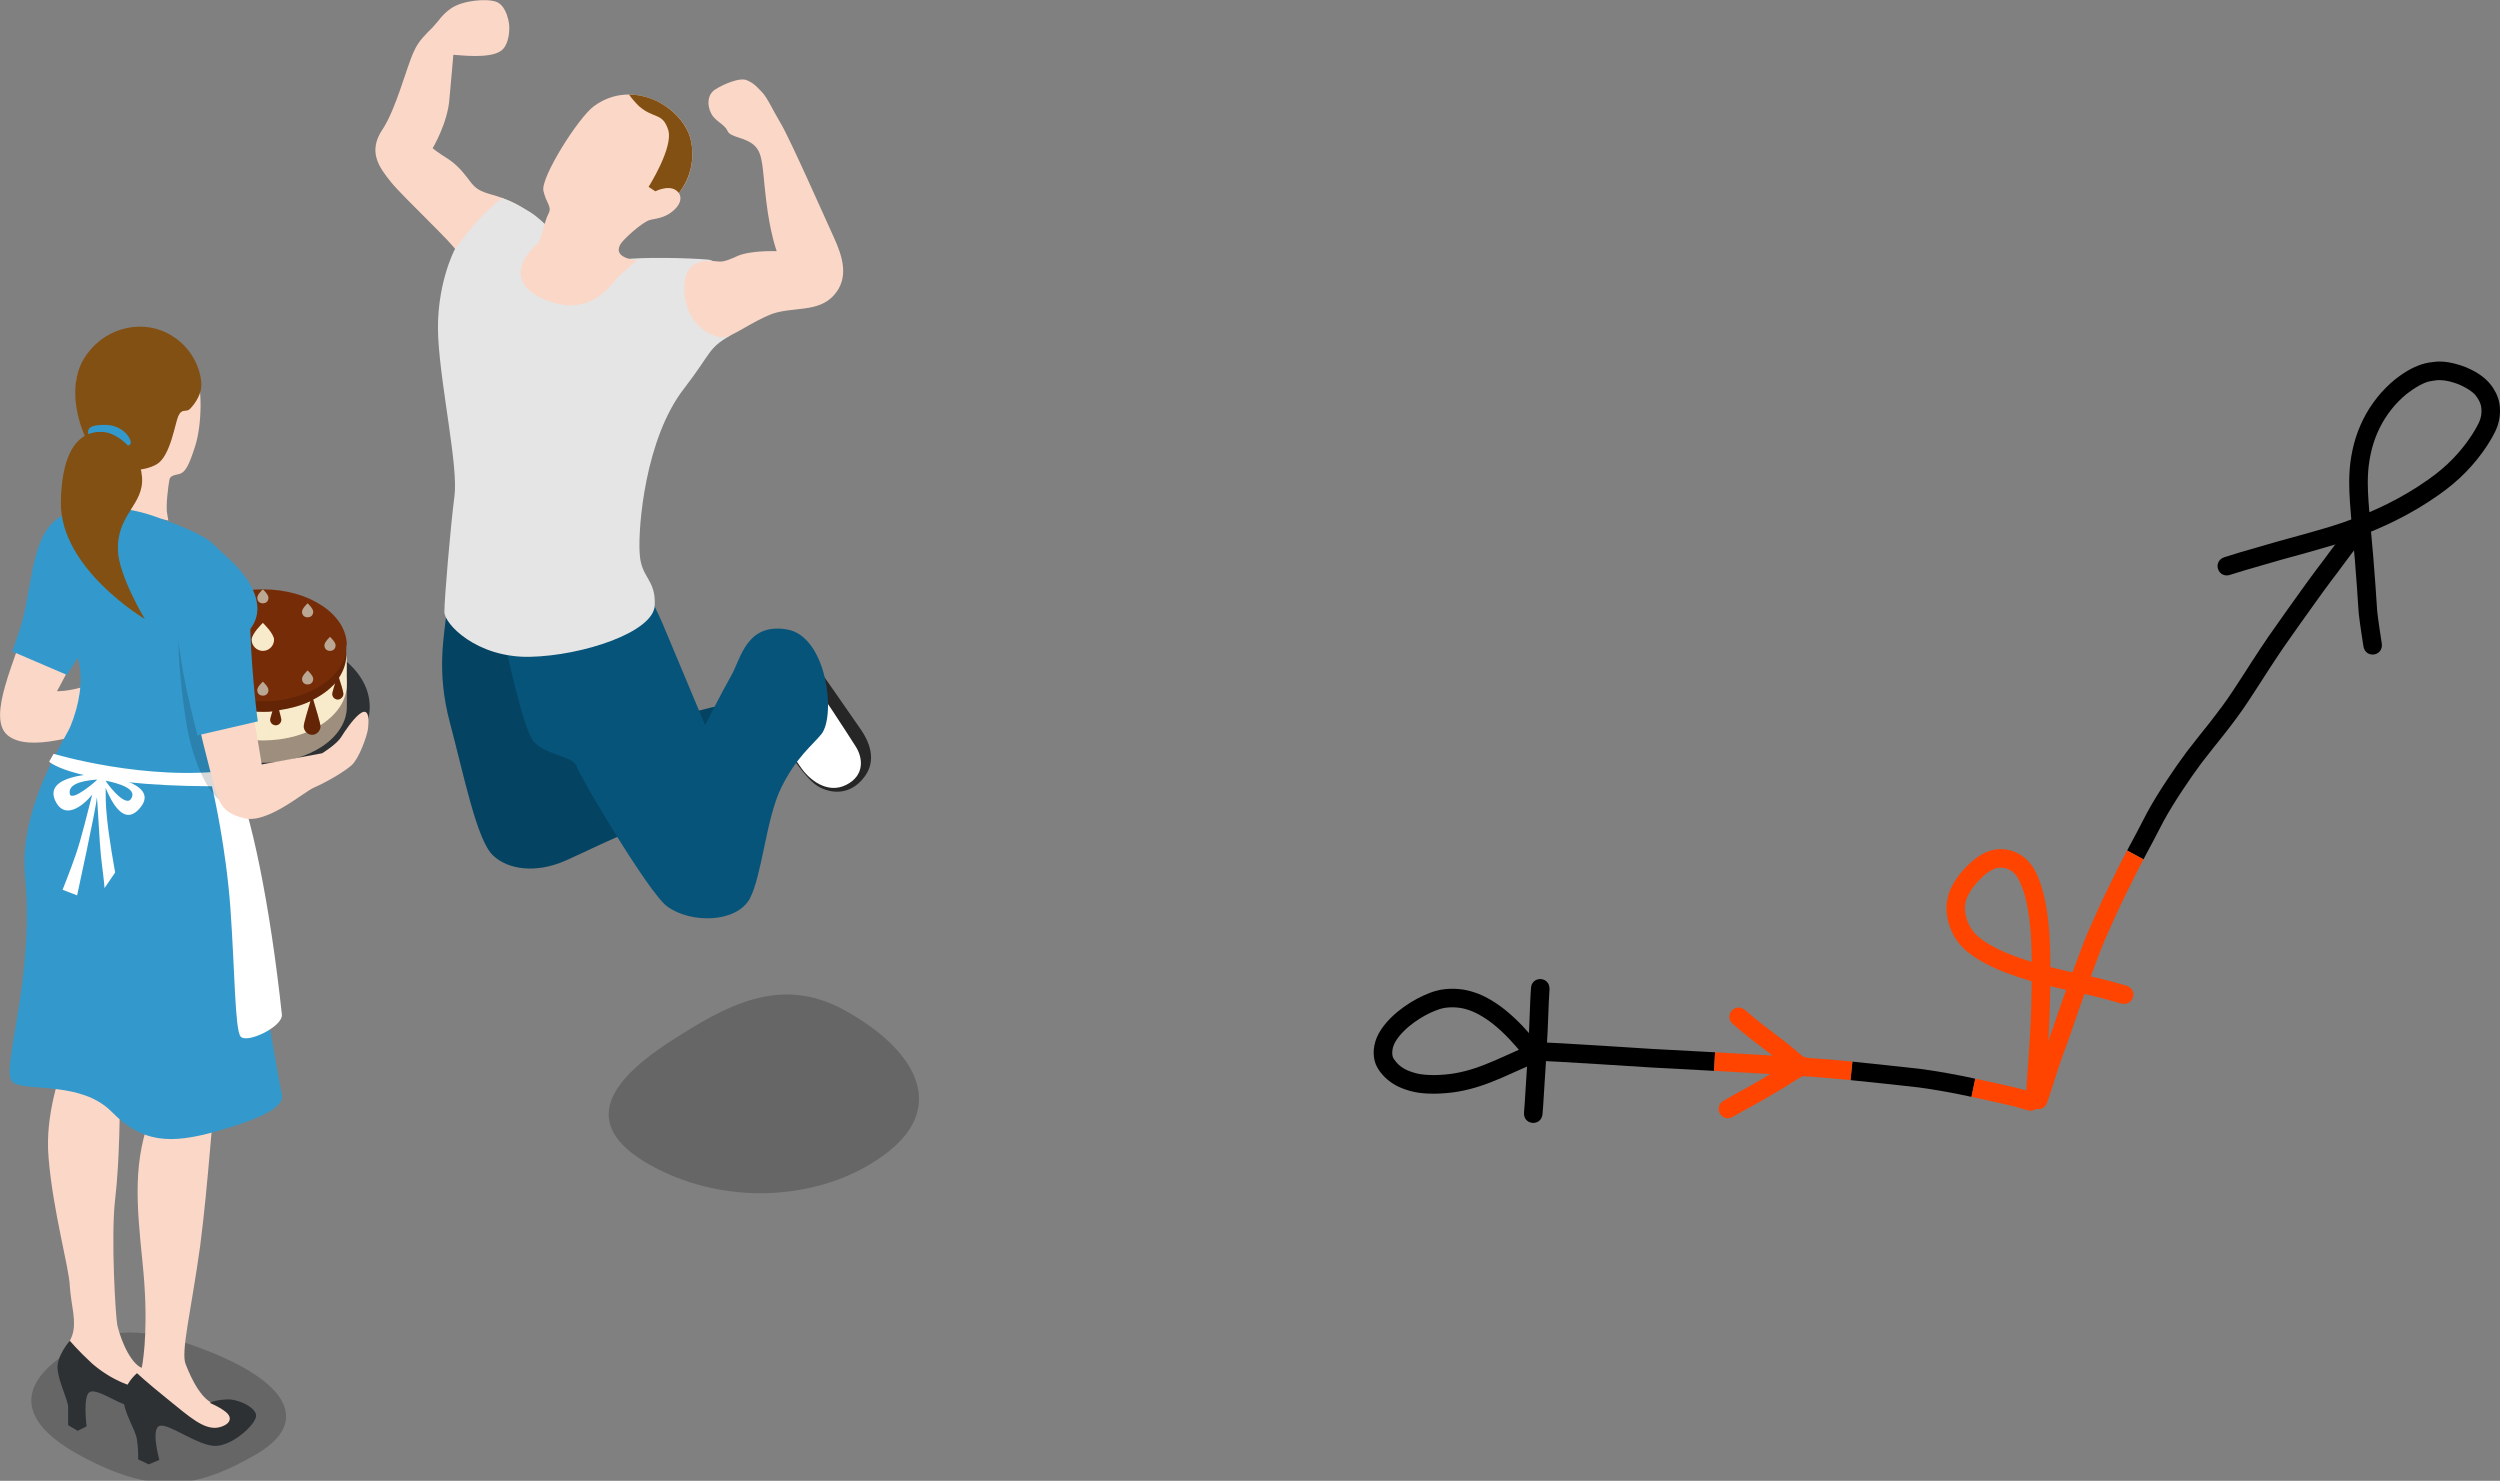 <?xml version="1.0" encoding="UTF-8" standalone="no"?>
<svg
   id="svg3224"
   version="1.1"
   viewBox="0 0 118.412 70.139"
   height="70.139mm"
   width="118.412mm"
   sodipodi:docname="41 meli li pali e ijo pona tawa mije. meli li pali e ijo+pona tawa mije..svg"
   inkscape:version="1.3 (0e150ed6c4, 2023-07-21)"
   xmlns:inkscape="http://www.inkscape.org/namespaces/inkscape"
   xmlns:sodipodi="http://sodipodi.sourceforge.net/DTD/sodipodi-0.dtd"
   xmlns:xlink="http://www.w3.org/1999/xlink"
   xmlns="http://www.w3.org/2000/svg"
   xmlns:svg="http://www.w3.org/2000/svg"
   xmlns:rdf="http://www.w3.org/1999/02/22-rdf-syntax-ns#"
   xmlns:cc="http://creativecommons.org/ns#"
   xmlns:dc="http://purl.org/dc/elements/1.1/">
  <rect x="0" y="0" width="118.412" height="70.139" fill="#808080" stroke="none"/>
  <sodipodi:namedview
     id="namedview1"
     pagecolor="#ffffff"
     bordercolor="#000000"
     borderopacity="0.25"
     inkscape:showpageshadow="2"
     inkscape:pageopacity="0.0"
     inkscape:pagecheckerboard="0"
     inkscape:deskcolor="#d1d1d1"
     inkscape:document-units="mm"
     inkscape:zoom="1.5787057"
     inkscape:cx="212.51587"
     inkscape:cy="102.29899"
     inkscape:window-width="1920"
     inkscape:window-height="1051"
     inkscape:window-x="-9"
     inkscape:window-y="-9"
     inkscape:window-maximized="1"
     inkscape:current-layer="svg3224" />
  <defs
     id="defs3218">
    <linearGradient
       id="swatch14"
       inkscape:swatch="solid">
      <stop
         style="stop-color:#ff4400;stop-opacity:1;"
         offset="0"
         id="stop14" />
    </linearGradient>
    <linearGradient
       inkscape:collect="always"
       xlink:href="#swatch14"
       id="linearGradient14"
       x1="103.145"
       y1="34.676"
       x2="108.563"
       y2="34.676"
       gradientUnits="userSpaceOnUse"
       gradientTransform="translate(-7.039,11.732)" />
    <linearGradient
       inkscape:collect="always"
       xlink:href="#swatch14"
       id="linearGradient15"
       x1="99.231"
       y1="34.62"
       x2="108.086"
       y2="34.62"
       gradientUnits="userSpaceOnUse"
       gradientTransform="translate(-7.039,11.732)" />
    <linearGradient
       inkscape:collect="always"
       xlink:href="#swatch14"
       id="linearGradient16"
       x1="100.416"
       y1="40.118"
       x2="103.651"
       y2="40.118"
       gradientUnits="userSpaceOnUse"
       gradientTransform="translate(-7.039,11.732)" />
    <linearGradient
       inkscape:collect="always"
       xlink:href="#swatch14"
       id="linearGradient17"
       x1="88.224"
       y1="38.769"
       x2="94.777"
       y2="38.769"
       gradientUnits="userSpaceOnUse"
       gradientTransform="translate(-7.039,11.732)" />
    <linearGradient
       inkscape:collect="always"
       xlink:href="#swatch14"
       id="linearGradient18"
       x1="88.949"
       y1="37.531"
       x2="92.573"
       y2="37.531"
       gradientUnits="userSpaceOnUse"
       gradientTransform="translate(-7.039,11.732)" />
    <linearGradient
       inkscape:collect="always"
       xlink:href="#swatch14"
       id="linearGradient19"
       x1="88.441"
       y1="39.772"
       x2="92.821"
       y2="39.772"
       gradientUnits="userSpaceOnUse"
       gradientTransform="translate(-7.039,11.732)" />
  </defs>
  <g
     transform="translate(-104.558,-110.323)"
     id="layer1">
    <g
       transform="matrix(0.265,0,0,0.265,115.112,106.135)"
       id="g4211">
      <path
         style="fill:#262626"
         d="m 104.1,132.1 c 1.6,2 8.4,11.9 9.8,13.9 2.2,3.1 2.8,6.3 0.5,9 -2.2,2.7 -5.4,2.9 -8.1,1.3 -2.7,-1.6 -7.5,-9.7 -7.5,-9.7 z"
         id="path4171" />
      <path
         style="fill:#ffffff"
         d="m 104.6,136.6 c 2.1,2.6 6.9,10.1 8.5,12.6 1.3,2 1.7,5.2 -1.7,6.9 -3.4,1.7 -6.7,-1 -8.2,-3.3 -1.6,-2.2 -6.5,-9.8 -6.5,-9.8 z"
         id="path4173" />
      <path
         style="opacity:0.2"
         d="m 111,196.3 c 12.6,6.9 18.6,17 7.9,25.4 -10.7,8.4 -28.3,10.2 -42.4,2.4 -14.1,-7.8 -5.8,-16.2 3.7,-22.3 9.5,-6.1 19.3,-11.8 30.8,-5.5 z"
         id="path4175" />
      <path
         style="fill:#06547a"
         d="m 40.1,124.3 c -0.5,5.2 -2,11.3 0.5,20.7 2.5,9.4 4.8,21 7.7,23.7 2.6,2.5 7.6,3.3 13,0.9 5.4,-2.4 13.7,-6.7 17.7,-7.1 4,-0.4 18.6,-4.8 18.6,-4.8 0,0 -3.8,-16.2 -6.9,-16.1 -3.1,0.1 -28,7.7 -28,7.7 l -4.1,-22 z"
         id="path4177" />
      <path
         style="opacity:0.2"
         d="m 40.1,124.3 c -0.5,5.2 -2,11.3 0.5,20.7 2.5,9.4 4.8,21 7.7,23.7 2.6,2.5 7.6,3.3 13,0.9 5.4,-2.4 13.7,-6.7 17.7,-7.1 4,-0.4 18.6,-4.8 18.6,-4.8 0,0 -3.8,-16.2 -6.9,-16.1 -3.1,0.1 -28,7.7 -28,7.7 l -4.1,-22 z"
         id="path4179" />
      <path
         style="fill:#06547a"
         d="m 50.5,131 c 0,0 3.1,15.1 5.1,17.4 2,2.3 7.1,2.6 7.6,4.3 0.5,1.7 12.9,22.7 16.2,25.1 4.2,3.1 12.4,3 14.8,-1.4 2.2,-4.2 2.9,-14.3 5.6,-19.8 2.7,-5.5 5.6,-7.6 7.2,-9.6 2.6,-3.3 1,-17.5 -6.2,-18.7 -7.2,-1.2 -8.2,5.2 -9.9,8.2 -1.7,3 -4.7,8.9 -4.7,8.9 0,0 -5.5,-13.1 -7.5,-17.9 -2,-4.8 -4.7,-8.9 -4.7,-8.9 z"
         id="path4181" />
      <path
         style="fill:#fbd7c7"
         d="m 41.2,25.6 c 0.8,0 6.4,0.8 8.5,-0.7 1.2,-0.8 1.5,-2.9 1.5,-3.9 0.1,-1 -0.5,-4.3 -2.4,-4.9 -1.8,-0.6 -6,-0.2 -8,1.2 -1.6,1.1 -2,2 -3.3,3.4 -1.3,1.3 -2.5,2.4 -3.3,4.2 -1.3,2.6 -3.2,10.4 -5.7,14.1 -2.6,3.9 -0.6,6.7 1.6,9.4 2.2,2.7 11.2,11.1 11.6,12.2 0.4,1.1 16.2,-1.6 14.5,-4.8 -1.6,-3.2 -6,-4.6 -8.1,-5.2 -2.1,-0.6 -2.9,-1 -4,-2.5 -0.7,-0.9 -1.8,-2.5 -3.7,-3.8 -2.1,-1.3 -2.9,-2 -2.9,-2 0,0 2.7,-4.5 3,-8.8 0.4,-4.3 0.7,-7.9 0.7,-7.9 z"
         id="path4183" />
      <path
         style="fill:#e5e5e5"
         d="m 60.2,58.7 c 0,0 -2.6,-3.3 -5.3,-5 -2.7,-1.7 -5,-2.5 -5,-2.5 0,0 -2,1.5 -4.2,3.9 -2.2,2.4 -4.3,5.4 -4.3,5.4 0,0 -3.4,6.5 -2.9,15.7 0.5,9.2 3.6,23 2.9,28.3 -0.7,5.3 -1.8,18.4 -1.8,20.6 -0.1,2.2 5.8,8.3 15.3,8.1 9.4,-0.2 22.1,-4.4 22.3,-9.2 0.2,-4.8 -2.5,-4.8 -2.7,-9.4 -0.3,-4.6 1,-20.4 7.9,-29.3 5,-6.5 4.3,-7.2 8.1,-9.4 C 94.2,73.7 90.4,62.5 86.7,62.2 83,61.9 75.1,61.7 71.4,62.2 67.8,62.7 60.2,58.7 60.2,58.7 Z"
         id="path4185" />
      <path
         style="fill:#fbd7c7"
         d="m 99,60.7 c 0,0 -1.2,-3.2 -1.9,-9.2 C 96.4,45.6 96.6,43.3 95,41.8 93.4,40.3 90.7,40.4 90.2,39.2 89.7,38 88,37.5 87.3,36.1 86.5,34.6 86.6,32.7 88,31.8 c 1.4,-0.9 4.5,-2.3 5.8,-1.6 1.3,0.6 1.8,1.3 2.6,2.1 1,1.1 1.8,3 3.4,5.7 1.6,2.7 7.8,16.7 9.4,20.2 1.6,3.5 2.8,7.3 0,10.4 -2.8,3.1 -7.3,2 -11,3.3 -3.7,1.4 -7.2,4.2 -8.8,4.2 -1.6,0 -6.5,-1.7 -6.9,-8.1 -0.4,-6.4 4.6,-5.6 5.6,-5.5 1,0.1 1.4,0.2 3.8,-0.9 2.4,-1.1 7.1,-0.9 7.1,-0.9 z"
         id="path4187" />
      <path
         style="fill:#fbd7c7"
         d="m 71.1,59.4 c 0.5,-0.8 3.8,-3.9 5.3,-4.3 1.5,-0.3 3,-0.5 4.4,-1.9 1.7,-1.7 0.7,-2.9 0.7,-2.9 0,0 3.3,-3.5 2.2,-9.2 -1.1,-5.9 -10.2,-11.6 -17.4,-6.3 -2.8,2.1 -9.5,12.7 -9,15.1 0.5,2.3 1.6,2.8 0.9,4.1 -0.7,1.3 -1.4,5 -2,5.4 -0.5,0.3 -7,6.2 1,9.8 8.6,3.8 12.2,-2.7 13.8,-4.2 2.1,-2 3.1,-2.7 3.1,-2.7 0,0 -4.6,-0.2 -3,-2.9 z"
         id="path4189" />
      <path
         style="fill:#825012"
         d="M 83.7,41.1 C 82.9,36.9 78,32.7 72.6,32.7 c 0.4,0.6 1.1,1.4 1.8,2.1 2.7,2.3 4.2,1.1 5.2,4.2 1,3.1 -3.5,10.2 -3.5,10.2 l 1.2,0.8 c 0,0 2.9,-1.5 4.2,0.3 0,0 0,0 0,0 0.4,-0.5 3.2,-3.9 2.2,-9.2 z"
         id="path4191" />
    </g>
    <g
       transform="matrix(0.265,0,0,0.265,101.612,118.892)"
       id="g4317">
      <ellipse
         style="fill:#2d3134"
         cx="58.1"
         cy="94"
         rx="19.1"
         ry="13"
         id="ellipse4213" />
      <path
         style="fill:#baa794"
         d="m 58.1,80 c -8.3,0 -15,4.5 -15,10 v 4 c 0,5.5 6.7,10 15,10 8.3,0 15,-4.5 15,-10 v -4 c 0,-5.5 -6.7,-10 -15,-10 z"
         id="path4215" />
      <path
         style="opacity:0.15"
         d="m 58.1,100 c -8.3,0 -15,-4.5 -15,-10 v 4 c 0,5.5 6.7,10 15,10 8.3,0 15,-4.5 15,-10 v -4 c 0,5.5 -6.7,10 -15,10 z"
         id="path4217" />
      <path
         style="fill:#f8ebcb"
         d="m 58.1,76 c -8.3,0 -15,4.5 -15,10 v 4 c 0,5.5 6.7,10 15,10 8.3,0 15,-4.5 15,-10 v -4 c 0,-5.5 -6.7,-10 -15,-10 z"
         id="path4219" />
      <path
         style="fill:#762c07"
         d="m 73.1,83 c 0,-5.5 -6.7,-10 -15,-10 -8.3,0 -15,4.5 -15,10 v 2 c 0,1.7 0.6,3.2 1.7,4.6 -0.3,1.1 -0.8,2.7 -0.8,3.1 0,0.6 0.5,1.2 1.2,1.2 0.6,0 1.2,-0.5 1.2,-1.2 0,-0.3 -0.2,-1.1 -0.4,-1.9 0.8,0.8 1.8,1.4 2.9,2 -0.3,0.9 -0.6,2.1 -0.6,2.4 0,0.6 0.5,1 1,1 0.6,0 1,-0.5 1,-1 0,-0.3 -0.2,-1.1 -0.5,-2 1.2,0.5 2.5,1 3.9,1.3 -0.4,1.2 -1,3.2 -1,3.7 0,0.7 0.6,1.3 1.3,1.3 0.7,0 1.3,-0.6 1.3,-1.3 0,-0.5 -0.6,-2.3 -0.9,-3.6 1.2,0.2 2.5,0.3 3.8,0.3 0.5,0 1.1,0 1.6,-0.1 -0.2,0.7 -0.4,1.3 -0.4,1.5 0,0.6 0.5,1 1,1 0.6,0 1,-0.5 1,-1 0,-0.2 -0.2,-0.9 -0.4,-1.7 2,-0.3 3.9,-0.8 5.6,-1.6 -0.4,1.4 -1.2,3.9 -1.2,4.5 0,0.8 0.7,1.5 1.5,1.5 0.8,0 1.5,-0.7 1.5,-1.5 0,-0.6 -0.9,-3.4 -1.3,-4.8 1.6,-0.8 2.9,-1.8 3.9,-2.9 -0.2,0.8 -0.5,1.6 -0.5,1.9 0,0.6 0.5,1 1,1 0.5,0 1,-0.5 1,-1 0,-0.4 -0.5,-2 -0.8,-2.9 0.8,-1.2 1.3,-2.6 1.3,-4 V 83 Z"
         id="path4221" />
      <path
         style="opacity:0.15"
         d="m 73.1,83 c 0,5 -5.5,9.1 -12.7,9.9 0,-0.1 0,-0.1 0,-0.1 0,0 0,0 0,0.1 -0.7,0.1 -1.5,0.1 -2.3,0.1 -8.3,0 -15,-4.5 -15,-10 v 2 c 0,1.7 0.6,3.2 1.7,4.6 -0.3,1.1 -0.8,2.7 -0.8,3.1 0,0.6 0.5,1.2 1.2,1.2 0.6,0 1.2,-0.5 1.2,-1.2 0,-0.3 -0.2,-1.1 -0.4,-1.9 0.8,0.8 1.8,1.4 2.9,2 -0.3,0.9 -0.6,2.1 -0.6,2.4 0,0.6 0.5,1 1,1 0.6,0 1,-0.5 1,-1 0,-0.3 -0.2,-1.1 -0.5,-2 1.2,0.5 2.5,1 3.9,1.3 -0.4,1.2 -1,3.2 -1,3.7 0,0.7 0.6,1.3 1.3,1.3 0.7,0 1.3,-0.6 1.3,-1.3 0,-0.5 -0.6,-2.3 -0.9,-3.6 1.2,0.2 2.5,0.3 3.8,0.3 0.5,0 1.1,0 1.6,-0.1 -0.2,0.7 -0.4,1.3 -0.4,1.5 0,0.6 0.5,1 1,1 0.5,0 1,-0.5 1,-1 0,-0.2 -0.2,-0.9 -0.4,-1.7 2,-0.3 3.9,-0.8 5.6,-1.6 -0.4,1.4 -1.2,3.9 -1.2,4.5 0,0.8 0.7,1.5 1.5,1.5 0.8,0 1.5,-0.7 1.5,-1.5 0,-0.6 -0.9,-3.4 -1.3,-4.8 1.6,-0.8 2.9,-1.8 3.9,-2.9 -0.2,0.8 -0.5,1.6 -0.5,1.9 0,0.6 0.5,1 1,1 0.5,0 1,-0.5 1,-1 0,-0.4 -0.5,-2 -0.8,-2.9 0.8,-1.2 1.3,-2.6 1.3,-4 V 83 Z"
         id="path4223" />
      <path
         style="fill:#f8ebcb"
         d="m 60.1,82 c 0,1.1 -0.9,2 -2,2 -1.1,0 -2,-0.9 -2,-2 0,-1.1 2,-3 2,-3 0,0 2,1.9 2,3 z"
         id="path4225" />
      <g
         style="fill:#baa794"
         id="g4243">
        <path
           d="m 47.1,83 c 0,0.6 -0.4,1 -1,1 -0.6,0 -1,-0.4 -1,-1 0,-0.6 1,-1.5 1,-1.5 0,0 1,0.9 1,1.5 z"
           id="path4227" />
        <path
           d="m 71.1,83 c 0,0.6 -0.4,1 -1,1 -0.6,0 -1,-0.4 -1,-1 0,-0.6 1,-1.5 1,-1.5 0,0 1,0.9 1,1.5 z"
           id="path4229" />
        <path
           d="m 67.1,89 c 0,0.6 -0.4,1 -1,1 -0.6,0 -1,-0.4 -1,-1 0,-0.6 1,-1.5 1,-1.5 0,0 1,0.9 1,1.5 z"
           id="path4231" />
        <path
           d="m 59.1,91 c 0,0.6 -0.4,1 -1,1 -0.6,0 -1,-0.4 -1,-1 0,-0.6 1,-1.5 1,-1.5 0,0 1,0.9 1,1.5 z"
           id="path4233" />
        <path
           d="m 59.1,74.5 c 0,0.6 -0.4,1 -1,1 -0.6,0 -1,-0.4 -1,-1 0,-0.6 1,-1.5 1,-1.5 0,0 1,0.9 1,1.5 z"
           id="path4235" />
        <path
           d="m 51.1,89 c 0,0.6 -0.4,1 -1,1 -0.6,0 -1,-0.4 -1,-1 0,-0.6 1,-1.5 1,-1.5 0,0 1,0.9 1,1.5 z"
           id="path4237" />
        <path
           d="m 67.1,77 c 0,0.6 -0.4,1 -1,1 -0.6,0 -1,-0.4 -1,-1 0,-0.6 1,-1.5 1,-1.5 0,0 1,0.9 1,1.5 z"
           id="path4239" />
        <path
           d="m 51.1,77 c 0,0.6 -0.4,1 -1,1 -0.6,0 -1,-0.4 -1,-1 0,-0.6 1,-1.5 1,-1.5 0,0 1,0.9 1,1.5 z"
           id="path4241" />
      </g>
      <path
         style="opacity:0.2"
         d="m 23.7,209.1 c -9.3,5.7 -10,12.5 2.1,18.9 13.2,7.1 20.9,5.5 31.1,-0.4 9,-5.2 6.9,-12.2 -8.2,-18.3 -12.2,-4.9 -18.4,-4.3 -25,-0.2 z"
         id="path4245" />
      <path
         style="fill:#fbd7c7"
         d="m 25.4,98 c -2.4,3.2 -11.5,14.3 -8.9,30 2.6,15.7 7.1,24.2 6.3,27.9 -0.8,3.7 -3.7,10.8 -3,18.7 0.8,9.7 3.7,19.7 3.8,23 0.2,3.3 1.3,6.3 0.4,8.8 -0.9,2.5 -3.1,4.4 -0.9,6.1 1.8,1.4 1,-0.6 10.2,2.7 12.3,4.5 9.7,-1.8 3.6,-2.9 -2.2,-0.4 -4.1,-4.8 -4.8,-7.7 -0.3,-1.2 -1.2,-15.8 -0.4,-22.6 0.8,-6.7 0.9,-17.1 0.8,-20.1 -0.1,-3 2.4,-14.4 3.4,-20 1.4,-8.5 4,-38.5 4,-38.5 z"
         id="path4247" />
      <path
         style="fill:#2d3134"
         d="m 23.6,207.3 c 0,0 -2.3,2.6 -2.2,4.9 0.1,2.3 1.9,5.7 1.9,7 v 3.2 l 1.7,1 1.6,-0.8 c 0,0 -0.7,-5.3 0.5,-6.1 1.2,-0.8 4.8,1.9 7.2,2.5 2.4,0.6 8.3,-0.1 10.4,-1 2.1,-0.9 0.4,-3.6 -1.5,-4.7 -2.6,-1.4 -6.7,-1.2 -6.7,-1.2 0,0 1.3,0.4 2.8,1.9 2.7,2.7 -4.8,3.3 -11.7,-2.6 -2.6,-2.4 -4,-4.1 -4,-4.1 z"
         id="path4249" />
      <path
         style="fill:#fbd7c7"
         d="m 22.2,61.3 c -5.4,2.1 -4.7,10.7 -6.4,17.4 -1.7,6.7 -7.2,17.2 -3.3,20.4 3.9,3.2 13.6,-0.4 17,-1.2 3.5,-0.7 9.1,-2.4 9.1,-2.4 l -2.3,-6.2 c 0,0 -7.2,0.2 -10.2,1.1 -3,0.9 -4.8,0.8 -4.8,0.8 0,0 3.7,-6.6 4.9,-10.1 1.3,-3.5 6.8,-24 -4,-19.8 z"
         id="path4251" />
      <path
         style="fill:#fbd7c7"
         d="m 33.9,102.3 c 0,0 -5.4,12.9 -5.4,19.1 0,6.2 4.1,8.5 4.9,10.5 0.8,2 1.1,8.5 3,16.2 1.9,7.7 4.2,12.5 2,18.1 -3.6,8.8 -2.9,16.4 -1.8,27.2 1.1,10.7 0.2,16.8 -0.1,18.5 -0.4,2 -3.5,3 -1.9,5.4 2.2,3.2 8.4,3.6 11.1,4.9 3.2,1.5 7.2,2 8.2,0.4 1,-1.6 0.2,-3.9 -3.4,-3.8 -3.1,0.1 -5.3,-5 -6.2,-7.3 -0.9,-2.2 1,-9.6 2.6,-21.2 1.5,-11.6 2.2,-24.2 2.9,-29 0.8,-4.8 3.2,-9 3.8,-30.5 C 54.2,109.3 52,103.2 52,103.2 Z"
         id="path4253" />
      <path
         style="fill:#2d3134"
         d="m 35.6,213.1 c 0,0 -2.4,2 -2.4,4.5 0,2.6 2.1,5.4 2.4,7.4 0.3,2 0.2,3.5 0.2,3.5 l 1.9,0.9 1.9,-0.8 c 0,0 -1.6,-5.7 0.1,-6.1 1.7,-0.4 6.8,3.6 9.9,3.6 3.1,0 7.3,-3.9 7.3,-5.4 0,-1.5 -3.4,-3.1 -5.4,-2.9 -2,0.1 -2.9,0.6 -2.9,0.6 0,0 3.1,1.3 3.5,2.4 0.4,1 -0.6,1.7 -1.9,2 -2.6,0.5 -5.1,-1.8 -9.3,-5.2 -3.6,-2.9 -5.3,-4.5 -5.3,-4.5 z"
         id="path4255" />
      <path
         style="fill:#fbd7c7"
         d="m 46.2,34.6 c 1.1,2.4 1,9.1 -0.2,12.8 -1.2,3.8 -1.8,4.4 -2.4,4.8 -0.6,0.4 -2,0.2 -2.2,1.2 -0.2,1 -0.7,4.9 -0.4,6.1 0.2,1.2 0.2,1.2 0.2,1.2 0,0 -4.2,-1 -6.4,-0.4 -2.2,0.6 -6.5,-1.4 -6.5,-2 0,-0.6 1.4,-7 0.2,-9 -1.2,-2 -5.1,-10.7 -3.3,-15.3 1.7,-4.6 16.9,-9.1 21,0.6 z"
         id="path4257" />
      <path
         style="fill:#3399cc"
         d="m 61.5,163.3 c -2,-9.8 -8.3,-49.4 -9,-58 0.5,-0.1 -0.4,-20.9 0,-21.9 0.5,-1.1 5,-3 4.6,-7.5 -0.3,-2.9 -2,-5.1 -3.7,-7 -1.3,-1.4 -2.9,-2.7 -4.3,-4.1 -1.7,-1.6 -6.2,-3.4 -10.8,-5 -5.4,-1.8 -11.7,-2 -15.8,-0.1 -5.6,2.7 -5.5,11.4 -7.3,18.6 -0.3,1.3 -1.4,4.4 -1.9,5.8 l 9.8,4.2 c 0.3,-0.6 1.6,-2.5 1.9,-3.1 0.1,0.3 0.1,0.5 0.2,0.7 0.8,3.5 0.1,7.7 -1.5,11.6 -0.9,2.2 -9.3,14.6 -8.1,26.8 1.8,19.2 -4.8,35.3 -2.1,36.9 2.7,1.6 12.2,-0.3 17.6,5.2 5.4,5.5 10.4,5.8 18.6,3.5 8.2,-2.3 12.3,-4.4 11.8,-6.6 z"
         id="path4259" />
      <path
         style="fill:#ffffff"
         d="M 61.5,149 C 59.4,129.5 56,112.6 52.6,105.3 37.3,107.4 20.7,102.4 20.7,102.4 l -0.8,1.4 c 0,0 4.3,4.3 29.1,4.4 0.3,1.3 2.5,10.9 3.3,21.8 0.8,11.4 0.8,21.5 1.8,22.9 1,1.4 7.6,-1.7 7.4,-3.9 z"
         id="path4261" />
      <path
         style="fill:#ffffff"
         d="m 28.5,106 c 0,0 -9.7,0.1 -7.5,4.8 1.6,3.4 4.8,1.1 6.6,-1.1 -0.8,3 -1.9,7.7 -2.9,10.6 -1.1,3.2 -2.4,6.4 -2.4,6.4 l 2.6,1 c 0,0 3.4,-15.6 3.5,-17.3 0.1,-1.6 0.4,7.6 0.9,11.5 0.5,3.9 0.5,4.5 0.5,4.5 l 1.9,-2.8 c 0,0 -1.2,-6.5 -1.5,-10.2 -0.2,-1.7 -0.2,-3.5 -0.2,-4.9 1,2.4 3.3,7.1 6.2,3.5 3.8,-4.6 -7.7,-6 -7.7,-6 z m -4.9,3.6 c -0.5,-2.2 3.6,-2.5 4.9,-2.6 -0.1,0.2 -4.5,4 -4.9,2.6 z m 10.9,0.9 c -1.1,1.5 -4.5,-3.1 -4.5,-3.3 2,0.4 5.9,1.4 4.5,3.3 z"
         id="path4263" />
      <path
         style="fill:#825012"
         d="m 47.1,36.7 c -0.1,1.9 -1.6,3.7 -2.2,4.2 -0.7,0.4 -1.3,-0.2 -1.9,1.1 -0.6,1.3 -1.4,7.1 -3.8,8.6 -2.4,1.5 -8,1.8 -10.7,-1.3 -2.7,-3.1 -5.9,-11.7 -2.4,-17.5 3.2,-5.3 9.8,-7.2 14.9,-4.6 5.1,2.6 6.2,7.6 6.1,9.5 z"
         id="path4265" />
      <path
         style="fill:#3399cc"
         d="m 29.9,43.6 c 3,0 4.7,2.3 4.6,3.3 -0.2,1 -6.3,1.3 -7.3,-0.8 -1,-2.1 0.3,-2.5 2.7,-2.5 z"
         id="path4267" />
      <path
         style="fill:#825012"
         d="m 29.8,44.9 c 2.1,0.2 6.3,3 6.7,8 0.4,5 -4.5,6.6 -4.3,13.1 0.1,4.5 4.8,12.3 4.8,12.3 0,0 -15.2,-9 -15,-20.9 0.2,-11.9 5.2,-12.8 7.8,-12.5 z"
         id="path4269" />
      <path
         style="opacity:0.15"
         d="m 52.6,105.3 c 0.2,0 0.1,-4 0,-8.5 -2.4,-12 -4.1,-25.1 -7.4,-24.2 -3.3,0.9 -2.3,14.6 -0.9,23.6 1.4,9 4.8,14.3 7,15 0.9,0.3 1.9,0.3 2.7,0.2 -0.3,-3.3 -1.3,-4.6 -1.4,-6.1 z"
         id="path4271" />
      <path
         style="fill:#fbd7c7"
         d="m 46.8,70.8 c 2.7,-1.7 7.9,1 8,8.8 0.1,7.8 1.6,16 1.9,17.6 0.3,1.6 1.2,7.1 1.2,7.1 l 10.8,-2 c 0,0 2.6,-1.6 3.4,-2.9 1.3,-2.1 5.5,-8.1 4.8,-1.5 -0.2,1.4 -1.6,5.3 -2.9,6.5 -1.3,1.2 -4.8,3.2 -6.7,4 -1.9,0.8 -8.4,6.6 -12.6,5.5 -4.2,-1.1 -4.5,-2.7 -6,-8.4 C 47.2,99.7 45.3,92.1 44.3,85.6 43.2,78.5 41,74.3 46.8,70.8 Z"
         id="path4273" />
      <path
         style="fill:#3399cc"
         d="M 46.4,99.1 57.2,96.6 C 56.8,93.9 55.9,85.3 55.8,78 55.7,70 49.7,66.8 46.9,68.5 c -5.9,3.6 -4.7,8.7 -3.6,15.8 0.6,4.6 1.9,10 3.1,14.8 z"
         id="path4275" />
    </g>
  </g>
  <path
     style="fill:#000000;fill-opacity:1;fill-rule:nonzero;stroke:none;stroke-width:0.265"
     id="path2"
     d="m 105.65,27.22 c 0.235,-0.075 0.47,-0.148 0.707,-0.218 0.566,-0.168 1.134,-0.332 1.702,-0.492 0.871,-0.237 1.741,-0.476 2.605,-0.736 0.802,-0.246 1.585,-0.549 2.346,-0.9 0.151,-0.07 0.301,-0.143 0.451,-0.215 0.708,-0.352 1.391,-0.754 2.037,-1.21 0.118,-0.084 0.234,-0.171 0.351,-0.257 0.443,-0.335 0.852,-0.713 1.22,-1.129 0.216,-0.244 0.268,-0.319 0.465,-0.573 0.191,-0.259 0.368,-0.528 0.524,-0.809 0.096,-0.173 0.173,-0.323 0.237,-0.511 0.03,-0.089 0.05,-0.181 0.075,-0.272 0.066,-0.355 0.061,-0.719 -0.057,-1.063 -0.07,-0.204 -0.123,-0.275 -0.229,-0.459 -0.248,-0.388 -0.621,-0.66 -1.028,-0.864 -0.086,-0.043 -0.176,-0.08 -0.264,-0.121 -0.36,-0.135 -0.735,-0.246 -1.122,-0.263 -0.261,-0.011 -0.333,0.008 -0.59,0.04 -0.505,0.077 -0.962,0.317 -1.377,0.607 -0.084,0.058 -0.164,0.122 -0.246,0.183 -0.321,0.261 -0.614,0.555 -0.871,0.879 -0.163,0.206 -0.212,0.286 -0.358,0.502 -0.22,0.346 -0.402,0.715 -0.546,1.098 -0.093,0.247 -0.111,0.327 -0.185,0.579 -0.101,0.39 -0.171,0.789 -0.203,1.191 -0.019,0.233 -0.019,0.372 -0.025,0.604 -0.002,0.64 0.058,1.278 0.109,1.916 0.05,0.578 0.105,1.156 0.155,1.735 0.038,0.443 0.072,0.886 0.102,1.33 0.018,0.303 0.04,0.606 0.061,0.909 0.011,0.222 0.033,0.444 0.063,0.664 0.026,0.163 0.043,0.327 0.068,0.49 0.023,0.137 0.042,0.276 0.063,0.413 0.014,0.114 0.033,0.227 0.052,0.34 0.1,0.614 0.969,0.472 0.868,-0.142 v 0 c -0.018,-0.11 -0.036,-0.219 -0.05,-0.329 -0.021,-0.138 -0.04,-0.277 -0.063,-0.415 -0.025,-0.159 -0.04,-0.32 -0.066,-0.479 -0.028,-0.2 -0.047,-0.402 -0.057,-0.604 -0.021,-0.303 -0.043,-0.605 -0.061,-0.908 -0.031,-0.449 -0.065,-0.897 -0.103,-1.345 -0.05,-0.577 -0.104,-1.153 -0.154,-1.73 -0.049,-0.607 -0.107,-1.214 -0.107,-1.823 0.005,-0.199 0.005,-0.338 0.021,-0.536 0.027,-0.349 0.087,-0.695 0.172,-1.034 0.061,-0.212 0.079,-0.288 0.156,-0.496 0.121,-0.326 0.274,-0.641 0.459,-0.936 0.124,-0.184 0.167,-0.256 0.304,-0.43 0.213,-0.271 0.457,-0.518 0.723,-0.738 0.2,-0.15 0.4,-0.295 0.622,-0.413 0.106,-0.057 0.266,-0.132 0.384,-0.166 0.067,-0.019 0.137,-0.029 0.206,-0.043 0.169,-0.024 0.224,-0.04 0.395,-0.036 0.289,0.006 0.568,0.093 0.839,0.188 0.252,0.113 0.489,0.226 0.701,0.407 0.037,0.032 0.073,0.064 0.105,0.101 0.034,0.039 0.061,0.083 0.092,0.124 0.058,0.094 0.098,0.149 0.139,0.251 0.077,0.191 0.081,0.397 0.053,0.598 -0.014,0.056 -0.023,0.114 -0.041,0.169 -0.048,0.15 -0.104,0.257 -0.181,0.396 -0.136,0.248 -0.292,0.485 -0.459,0.713 -0.178,0.23 -0.221,0.294 -0.416,0.515 -0.33,0.374 -0.696,0.715 -1.094,1.016 -0.108,0.079 -0.215,0.161 -0.324,0.238 -0.609,0.431 -1.254,0.811 -1.922,1.144 -0.144,0.069 -0.286,0.139 -0.431,0.206 -0.727,0.336 -1.476,0.626 -2.242,0.861 -0.859,0.259 -1.724,0.496 -2.589,0.732 -0.572,0.161 -1.143,0.326 -1.712,0.495 -0.254,0.075 -0.507,0.152 -0.759,0.235 -0.585,0.213 -0.284,1.04 0.301,0.827 z" />
  <path
     style="fill:#000000;fill-opacity:1;fill-rule:nonzero;stroke:none;stroke-width:0.265"
     d="m 101.524,40.703 c 0.321,-0.593 0.634,-1.19 0.943,-1.789 0.276,-0.51 0.585,-1 0.905,-1.483 0.286,-0.439 0.589,-0.868 0.9,-1.29 0.362,-0.473 0.737,-0.937 1.108,-1.403 0.387,-0.497 0.768,-0.999 1.112,-1.527 0.294,-0.45 0.59,-0.898 0.877,-1.353 0.264,-0.404 0.527,-0.81 0.8,-1.208 0.253,-0.364 0.508,-0.727 0.766,-1.088 0.249,-0.354 0.5,-0.707 0.755,-1.057 0.243,-0.336 0.483,-0.674 0.733,-1.004 0.223,-0.296 0.451,-0.588 0.666,-0.89 0.189,-0.259 0.385,-0.513 0.585,-0.764 0.096,-0.124 0.192,-0.249 0.296,-0.367 0.398,-0.478 -0.278,-1.041 -0.676,-0.563 -0.111,0.127 -0.214,0.26 -0.316,0.393 -0.205,0.257 -0.406,0.518 -0.6,0.784 -0.213,0.298 -0.438,0.587 -0.658,0.879 -0.253,0.335 -0.497,0.677 -0.743,1.017 -0.258,0.353 -0.511,0.709 -0.762,1.067 -0.26,0.362 -0.516,0.726 -0.769,1.092 -0.278,0.405 -0.546,0.817 -0.814,1.229 -0.287,0.454 -0.583,0.902 -0.877,1.352 -0.33,0.508 -0.698,0.99 -1.069,1.468 -0.373,0.468 -0.748,0.934 -1.112,1.409 -0.325,0.439 -0.64,0.886 -0.939,1.344 -0.334,0.502 -0.653,1.014 -0.941,1.544 -0.309,0.599 -0.622,1.197 -0.943,1.789 z"
     id="path14"
     sodipodi:nodetypes="ccccccccccccccccccccccccccccc" />
  <path
     style="fill:url(#linearGradient14);fill-rule:nonzero;stroke:none;stroke-width:0.265"
     d="m 100.75,40.284 c -0.312,0.575 -0.593,1.166 -0.884,1.752 -0.297,0.599 -0.572,1.208 -0.841,1.82 -0.266,0.582 -0.484,1.183 -0.706,1.783 -0.22,0.579 -0.431,1.161 -0.634,1.746 -0.162,0.475 -0.323,0.951 -0.491,1.424 -0.156,0.45 -0.328,0.895 -0.484,1.345 -0.114,0.361 -0.23,0.722 -0.348,1.083 -0.072,0.232 -0.15,0.461 -0.227,0.692 -0.196,0.59 0.639,0.868 0.835,0.278 v 0 c 0.077,-0.231 0.156,-0.462 0.228,-0.695 0.117,-0.355 0.231,-0.711 0.343,-1.068 0.156,-0.449 0.328,-0.892 0.483,-1.341 0.168,-0.475 0.331,-0.952 0.493,-1.429 0.201,-0.579 0.41,-1.156 0.628,-1.729 0.216,-0.583 0.428,-1.169 0.687,-1.735 0.263,-0.599 0.532,-1.196 0.823,-1.782 0.286,-0.576 0.563,-1.158 0.87,-1.724 z"
     id="path3"
     sodipodi:nodetypes="cccccccccssccccccccc" />
  <path
     style="fill:url(#linearGradient15);fill-rule:nonzero;stroke:none;stroke-width:0.265"
     id="path4"
     d="m 96.829,52.016 c 0.018,-0.269 0.037,-0.538 0.057,-0.807 0.05,-0.695 0.1,-1.389 0.142,-2.085 0.061,-1.034 0.085,-2.07 0.088,-3.105 -0.003,-0.616 -0.006,-1.233 -0.05,-1.848 -0.025,-0.355 -0.04,-0.441 -0.081,-0.79 -0.074,-0.553 -0.179,-1.107 -0.372,-1.632 -0.033,-0.09 -0.072,-0.178 -0.108,-0.267 -0.139,-0.334 -0.343,-0.633 -0.624,-0.864 -0.173,-0.141 -0.22,-0.153 -0.415,-0.256 -0.353,-0.142 -0.737,-0.188 -1.109,-0.094 -0.078,0.02 -0.153,0.05 -0.229,0.074 -0.391,0.16 -0.72,0.428 -1.012,0.73 -0.057,0.059 -0.11,0.121 -0.165,0.181 -0.204,0.229 -0.376,0.484 -0.514,0.757 -0.031,0.062 -0.063,0.124 -0.088,0.188 -0.031,0.079 -0.052,0.161 -0.078,0.242 -0.083,0.311 -0.099,0.631 -0.049,0.948 0.032,0.201 0.062,0.283 0.119,0.478 0.134,0.368 0.33,0.709 0.604,0.992 0.203,0.209 0.31,0.275 0.545,0.45 0.632,0.423 1.34,0.715 2.059,0.956 0.164,0.055 0.33,0.105 0.495,0.157 1.012,0.31 2.053,0.511 3.082,0.751 0.449,0.104 0.892,0.232 1.336,0.356 0.599,0.169 0.837,-0.678 0.238,-0.847 v 0 c -0.456,-0.128 -0.913,-0.259 -1.375,-0.366 -1.008,-0.235 -2.026,-0.431 -3.017,-0.733 -0.156,-0.049 -0.312,-0.096 -0.467,-0.148 -0.636,-0.213 -1.265,-0.466 -1.829,-0.834 -0.156,-0.114 -0.268,-0.185 -0.404,-0.319 -0.191,-0.188 -0.328,-0.416 -0.425,-0.665 -0.051,-0.169 -0.091,-0.309 -0.108,-0.486 -0.004,-0.044 -0.01,-0.089 -0.008,-0.133 0.003,-0.105 0.025,-0.199 0.044,-0.301 0.011,-0.042 0.019,-0.086 0.034,-0.127 0.019,-0.051 0.045,-0.1 0.069,-0.149 0.103,-0.21 0.233,-0.404 0.388,-0.578 0.235,-0.262 0.487,-0.52 0.812,-0.669 0.035,-0.014 0.07,-0.031 0.106,-0.042 0.181,-0.055 0.371,-0.042 0.549,0.015 0.036,0.017 0.074,0.03 0.109,0.05 0.257,0.144 0.396,0.353 0.512,0.617 0.029,0.071 0.061,0.141 0.088,0.213 0.175,0.468 0.266,0.963 0.333,1.456 0.038,0.323 0.052,0.407 0.076,0.737 0.043,0.597 0.045,1.196 0.048,1.795 -0.003,1.019 -0.027,2.037 -0.087,3.054 -0.042,0.692 -0.092,1.383 -0.141,2.074 -0.021,0.29 -0.044,0.58 -0.059,0.871 0,0.622 0.88,0.622 0.88,0 z" />
  <path
     style="fill:#000000;fill-opacity:1;fill-rule:nonzero;stroke:none;stroke-width:0.265"
     d="m 93.559,51.093 c -0.849,-0.187 -1.704,-0.34 -2.564,-0.459 -1.085,-0.124 -2.171,-0.238 -3.257,-0.349 l -0.089,0.875 c 1.076,0.11 2.151,0.222 3.226,0.345 0.84,0.116 1.674,0.266 2.503,0.448 z"
     id="path13"
     sodipodi:nodetypes="ccccccc" />
  <path
     style="fill:url(#linearGradient16);fill-rule:nonzero;stroke:none;stroke-width:0.265"
     d="m 93.377,51.954 c 0.668,0.142 1.336,0.283 2,0.444 0.211,0.056 0.42,0.12 0.63,0.18 0.59,0.197 0.869,-0.638 0.278,-0.835 -0.228,-0.065 -0.455,-0.135 -0.684,-0.196 -0.677,-0.165 -1.36,-0.31 -2.042,-0.454 z"
     id="path12"
     sodipodi:nodetypes="ccccccc" />
  <path
     style="fill:#000000;fill-opacity:1;fill-rule:nonzero;stroke:none;stroke-width:0.265"
     d="m 81.234,49.841 c -0.981,-0.053 -1.963,-0.102 -2.944,-0.157 -0.823,-0.049 -1.646,-0.104 -2.469,-0.157 -0.63,-0.041 -1.26,-0.079 -1.89,-0.113 -0.299,-0.016 -0.599,-0.03 -0.899,-0.044 -0.622,-0.029 -0.662,0.851 -0.04,0.879 v 0 c 0.297,0.014 0.594,0.028 0.891,0.044 0.627,0.034 1.254,0.072 1.881,0.113 0.826,0.054 1.651,0.108 2.477,0.157 0.981,0.055 1.963,0.104 2.944,0.157"
     id="path10" />
  <path
     style="fill:url(#linearGradient17);fill-rule:nonzero;stroke:none;stroke-width:0.265"
     d="m 87.738,50.285 c -1.104,-0.113 -2.212,-0.19 -3.319,-0.259 -1.061,-0.065 -2.123,-0.126 -3.185,-0.185 l -0.048,0.879 c 1.06,0.058 2.119,0.119 3.178,0.184 1.096,0.069 2.192,0.144 3.285,0.256 z"
     id="path5"
     sodipodi:nodetypes="ccccccc" />
  <path
     style="fill:url(#linearGradient18);fill-rule:nonzero;stroke:none;stroke-width:0.265"
     id="path6"
     d="m 82.115,48.534 c 0.264,0.235 0.538,0.458 0.815,0.678 0.376,0.287 0.754,0.571 1.128,0.862 0.249,0.196 0.487,0.405 0.73,0.609 0.477,0.4 1.042,-0.275 0.565,-0.675 v 0 c -0.251,-0.21 -0.498,-0.427 -0.755,-0.629 -0.371,-0.288 -0.746,-0.571 -1.12,-0.855 -0.287,-0.228 -0.567,-0.462 -0.845,-0.701 -0.503,-0.366 -1.021,0.346 -0.518,0.712 z" />
  <path
     style="fill:url(#linearGradient19);fill-rule:nonzero;stroke:none;stroke-width:0.265"
     id="path7"
     d="m 82.081,52.895 c 0.183,-0.106 0.367,-0.213 0.552,-0.315 0.332,-0.175 0.659,-0.359 0.985,-0.546 0.302,-0.176 0.603,-0.353 0.901,-0.535 0.226,-0.142 0.45,-0.289 0.679,-0.426 0.113,-0.064 0.226,-0.129 0.339,-0.194 0.539,-0.311 0.099,-1.073 -0.44,-0.762 v 0 c -0.117,0.067 -0.234,0.135 -0.351,0.201 -0.232,0.139 -0.458,0.286 -0.686,0.43 -0.291,0.178 -0.585,0.351 -0.88,0.522 -0.321,0.185 -0.644,0.366 -0.972,0.539 -0.186,0.103 -0.37,0.21 -0.554,0.317 -0.544,0.302 -0.117,1.071 0.427,0.769 z" />
  <path
     style="fill:#000000;fill-opacity:1;fill-rule:nonzero;stroke:none;stroke-width:0.265"
     id="path8"
     d="m 72.514,46.839 c -0.017,0.192 -0.025,0.386 -0.034,0.579 -0.016,0.463 -0.034,0.926 -0.055,1.389 -0.029,0.519 -0.057,1.038 -0.087,1.557 -0.025,0.4 -0.051,0.799 -0.077,1.199 -0.016,0.236 -0.029,0.473 -0.044,0.709 -0.008,0.138 -0.021,0.276 -0.032,0.413 -0.051,0.62 0.826,0.692 0.877,0.072 v 0 c 0.012,-0.143 0.024,-0.286 0.033,-0.429 0.015,-0.236 0.028,-0.473 0.044,-0.709 0.026,-0.402 0.053,-0.804 0.077,-1.205 0.029,-0.522 0.058,-1.043 0.087,-1.565 0.022,-0.464 0.039,-0.928 0.056,-1.392 0.009,-0.206 0.021,-0.412 0.034,-0.617 0,-0.622 -0.88,-0.622 -0.88,0 z" />
  <path
     style="fill:#000000;fill-opacity:1;fill-rule:nonzero;stroke:none;stroke-width:0.265"
     id="path9"
     d="m 73.104,49.738 c -0.079,-0.1 -0.172,-0.203 -0.256,-0.304 -0.235,-0.293 -0.485,-0.572 -0.741,-0.846 -0.264,-0.274 -0.541,-0.536 -0.839,-0.773 -0.056,-0.045 -0.114,-0.088 -0.171,-0.132 -0.273,-0.198 -0.561,-0.381 -0.867,-0.523 -0.06,-0.028 -0.121,-0.052 -0.181,-0.078 -0.24,-0.095 -0.49,-0.171 -0.746,-0.21 -0.164,-0.026 -0.233,-0.027 -0.397,-0.037 -0.307,-0.009 -0.615,0.016 -0.911,0.102 -0.225,0.065 -0.348,0.123 -0.563,0.212 -0.437,0.2 -0.848,0.456 -1.22,0.759 -0.066,0.054 -0.129,0.111 -0.194,0.167 -0.059,0.057 -0.12,0.112 -0.177,0.171 -0.204,0.209 -0.397,0.446 -0.536,0.703 -0.034,0.062 -0.061,0.127 -0.092,0.191 -0.023,0.063 -0.049,0.125 -0.069,0.19 -0.071,0.234 -0.099,0.49 -0.068,0.734 0.008,0.061 0.023,0.122 0.034,0.183 0.021,0.062 0.037,0.125 0.063,0.185 0.089,0.209 0.242,0.41 0.401,0.57 0.039,0.04 0.081,0.076 0.122,0.114 0.168,0.146 0.355,0.267 0.556,0.361 0.125,0.059 0.181,0.076 0.309,0.124 0.218,0.075 0.441,0.13 0.67,0.161 0.164,0.022 0.214,0.022 0.38,0.033 0.396,0.025 0.791,-0.006 1.185,-0.05 0.37,-0.048 0.736,-0.129 1.093,-0.235 0.07,-0.021 0.138,-0.043 0.208,-0.065 0.363,-0.116 0.715,-0.26 1.065,-0.41 0.265,-0.116 0.528,-0.235 0.792,-0.353 0.17,-0.077 0.342,-0.151 0.513,-0.227 0.022,-0.01 0.045,-0.02 0.067,-0.031 0.566,-0.257 0.202,-1.059 -0.364,-0.801 v 0 c -0.02,0.009 -0.04,0.018 -0.06,0.027 -0.172,0.076 -0.345,0.15 -0.516,0.228 -0.26,0.116 -0.519,0.233 -0.78,0.347 -0.322,0.138 -0.647,0.271 -0.981,0.379 -0.061,0.019 -0.122,0.039 -0.184,0.058 -0.312,0.093 -0.63,0.164 -0.953,0.207 -0.342,0.039 -0.687,0.067 -1.031,0.046 -0.146,-0.009 -0.291,-0.018 -0.434,-0.044 -0.088,-0.016 -0.163,-0.036 -0.249,-0.061 -0.04,-0.012 -0.08,-0.025 -0.119,-0.037 -0.083,-0.03 -0.136,-0.047 -0.215,-0.083 -0.128,-0.058 -0.249,-0.132 -0.356,-0.223 -0.024,-0.021 -0.049,-0.042 -0.072,-0.064 -0.069,-0.068 -0.13,-0.143 -0.185,-0.222 -0.012,-0.018 -0.026,-0.036 -0.036,-0.055 -0.01,-0.019 -0.018,-0.039 -0.027,-0.058 -0.006,-0.023 -0.014,-0.046 -0.018,-0.07 -0.027,-0.164 -0.002,-0.331 0.056,-0.486 0.017,-0.038 0.031,-0.076 0.05,-0.113 0.129,-0.25 0.332,-0.466 0.533,-0.659 0.053,-0.046 0.104,-0.093 0.158,-0.137 0.312,-0.256 0.655,-0.473 1.021,-0.643 0.155,-0.066 0.271,-0.119 0.431,-0.169 0.21,-0.066 0.429,-0.083 0.649,-0.079 0.112,0.007 0.18,0.008 0.29,0.024 0.193,0.028 0.38,0.084 0.561,0.154 0.045,0.019 0.091,0.037 0.136,0.058 0.256,0.118 0.495,0.27 0.724,0.434 0.049,0.038 0.099,0.075 0.148,0.113 0.268,0.212 0.516,0.447 0.753,0.693 0.245,0.263 0.485,0.531 0.71,0.811 0.097,0.116 0.197,0.23 0.294,0.346 0.429,0.45 1.066,-0.157 0.637,-0.607 z" />
</svg>
